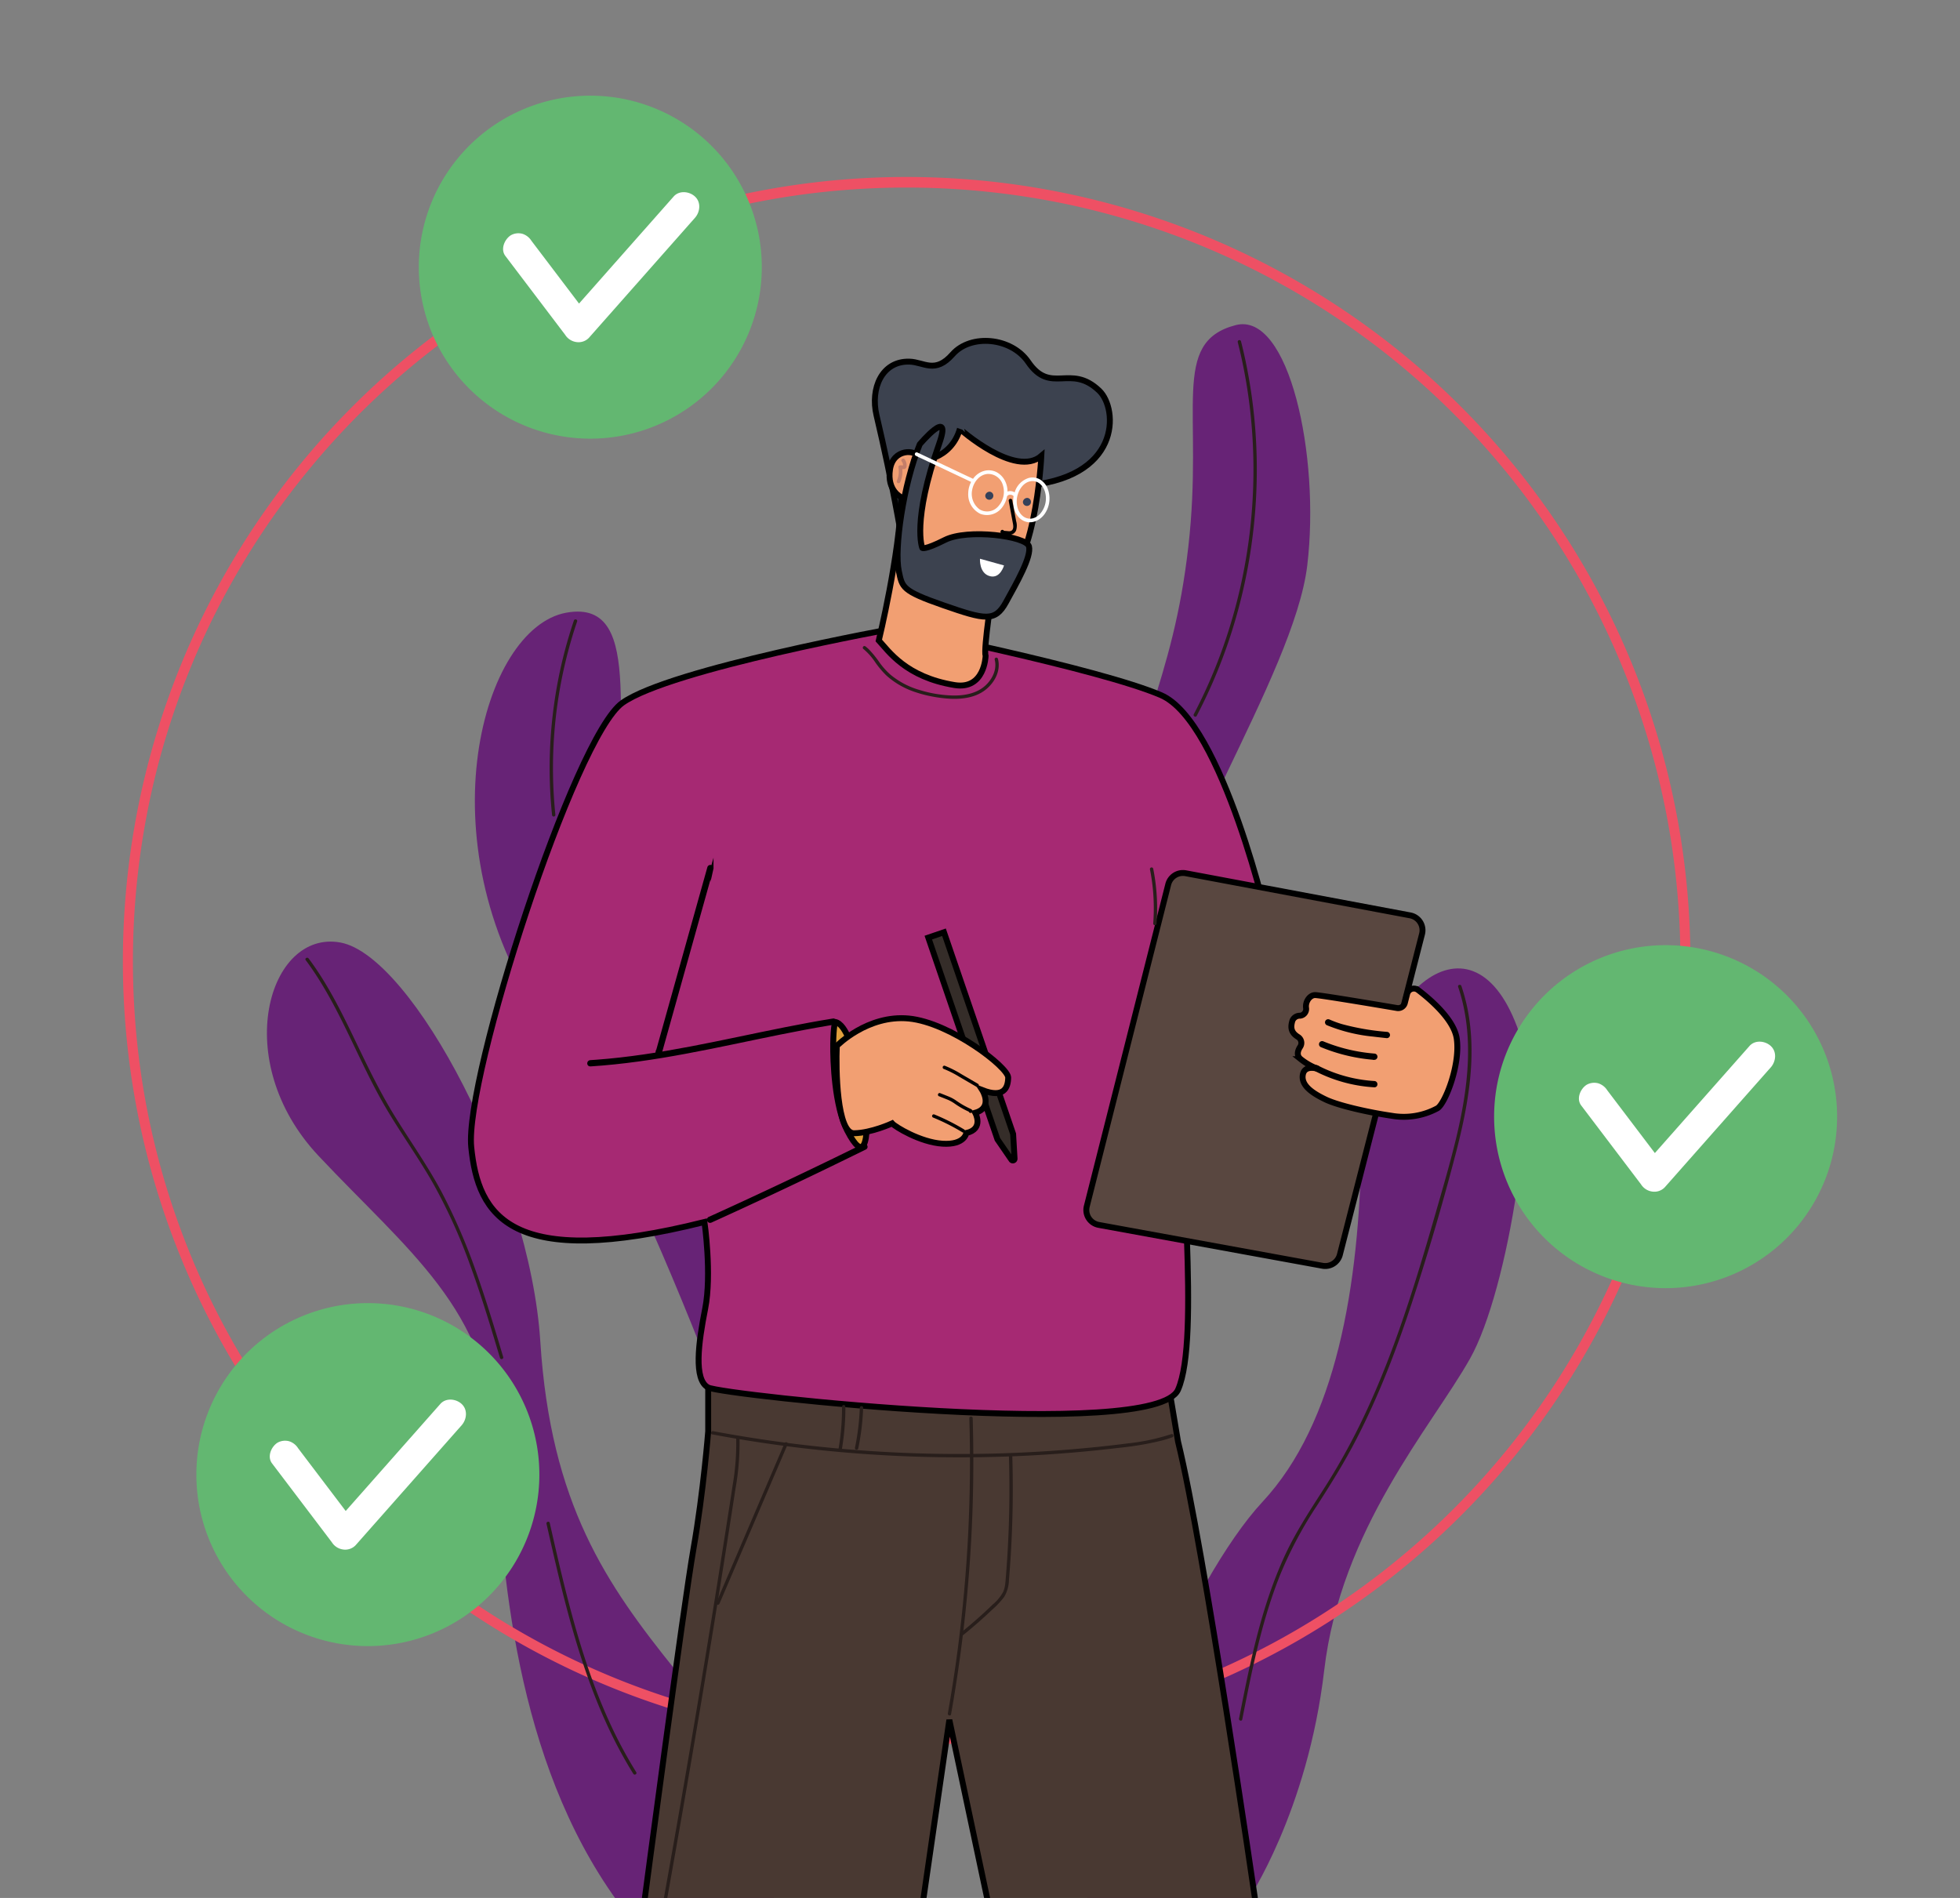 <svg xmlns="http://www.w3.org/2000/svg" xmlns:xlink="http://www.w3.org/1999/xlink" width="664" height="643" viewBox="0 0 664 643">
  <rect x="0" y="0" width="664" height="643" fill="#808080" stroke="none"/>
  <defs>
    <clipPath id="clip-path">
      <rect id="Rectangle_988" data-name="Rectangle 988" width="664" height="643" transform="translate(3665 1926)" fill="#fff"/>
    </clipPath>
  </defs>
  <g id="enrich-your-profile" transform="translate(-3665 -1926)" clip-path="url(#clip-path)">
    <g id="Group_1175" data-name="Group 1175" transform="translate(3706.632 1958.41)">
      <path id="Path_4537" data-name="Path 4537" d="M165.045,597.708h53.395s-10.2-49.033-33.552-78.086-42.324-56.109-45.837-111.433S95.693,277.542,71.354,273.05s-37.688,40.041-7.478,72.223,57.99,52.146,59.908,96.261,6.835,108.48,41.261,156.174" transform="translate(2.359 13.857)" fill="#672376"/>
      <path id="Path_4538" data-name="Path 4538" d="M310.812,597.269h54.379s20.374-30.064,25.995-78.086,36.2-82.251,49.363-105.535,23.808-91.553,15.975-112.509c-15.975-42.744-51.99-9.911-52.692,39.306s-8.748,94.983-33.53,121.631-54.854,99.713-59.49,135.192" transform="translate(15.791 14.296)" fill="#672376"/>
      <path id="Path_4539" data-name="Path 4539" d="M220.167,497.865S176.041,363.892,136,303.823s-20.023-131.951,8.431-137.109,13.5,44.019,20.978,78.445,32.5,112.98,54.763,149.053,46.365,85.6,46.365,85.6Z" transform="translate(5.765 8.451)" fill="#672376"/>
      <path id="Path_4540" data-name="Path 4540" d="M287.3,418.3s8.262-61.446,24.7-135.139,29.087-88.176,34.356-134.154-6.307-69.216,16.045-75.019c18.03-4.681,28.688,44.256,24.237,81.436s-51.092,104.55-54.118,143.054S343.2,413.924,343.2,413.924Z" transform="translate(14.597 3.743)" fill="#672376"/>
      <path id="Path_4541" data-name="Path 4541" d="M527.633,291.917A262.053,262.053,0,0,1,121.618,511.035a264.115,264.115,0,0,1-58.194-52.177A260.827,260.827,0,0,1,4.177,312.237,264.321,264.321,0,0,1,10.858,229.6,261.973,261.973,0,0,1,235.373,31.506a265.036,265.036,0,0,1,82.686,3.56A262.092,262.092,0,0,1,524.536,251.433a265.183,265.183,0,0,1,3.1,40.483,1.7,1.7,0,0,0,3.4,0A265.514,265.514,0,0,0,.8,271.231,267.347,267.347,0,0,0,7.493,354.8,265.368,265.368,0,0,0,234.649,555.647a267.71,267.71,0,0,0,83.963-3.526A265.414,265.414,0,0,0,527.928,332.59a271.27,271.27,0,0,0,3.107-40.674,1.7,1.7,0,0,0-3.4,0" transform="translate(0 1.341)" fill="#ee5064"/>
      <path id="Path_4542" data-name="Path 4542" d="M211.6,58.1A58.1,58.1,0,1,1,153.5,0a58.1,58.1,0,0,1,58.1,58.1" transform="translate(4.847)" fill="#63b771"/>
      <path id="Path_4543" data-name="Path 4543" d="M558.276,331.984a58.1,58.1,0,1,1-58.1-58.1,58.1,58.1,0,0,1,58.1,58.1" transform="translate(22.46 13.915)" fill="#63b771"/>
      <path id="Path_4544" data-name="Path 4544" d="M139.887,447.388a58.1,58.1,0,1,1-58.1-58.1,58.1,58.1,0,0,1,58.1,58.1" transform="translate(1.203 19.778)" fill="#63b771"/>
      <path id="Path_4545" data-name="Path 4545" d="M187.577,32.584c-1.935-1.776-5.331-2.136-7.219,0L168.22,46.316l-19.356,21.9-.562.637L134.682,50.891l-2.527-3.332a5.6,5.6,0,0,0-3.05-2.345,5.214,5.214,0,0,0-3.933.514c-2.1,1.351-3.557,4.709-1.832,6.985l17.743,23.4,2.527,3.332a5.327,5.327,0,0,0,3.729,2.437,4.874,4.874,0,0,0,4.287-1.4l12.138-13.732,19.356-21.9,4.456-5.042c1.767-2,2.117-5.276,0-7.219" transform="translate(6.228 1.581)" fill="#fff"/>
      <path id="Path_4546" data-name="Path 4546" d="M534.422,306.466c-1.935-1.776-5.332-2.136-7.22,0L515.064,320.2l-19.355,21.9-.563.637-13.62-17.959q-1.264-1.666-2.527-3.332a5.6,5.6,0,0,0-3.051-2.345,5.215,5.215,0,0,0-3.932.514c-2.1,1.351-3.558,4.709-1.833,6.985l17.744,23.4q1.264,1.666,2.527,3.332a5.323,5.323,0,0,0,3.728,2.437,4.873,4.873,0,0,0,4.287-1.4l12.138-13.732,19.356-21.9,4.458-5.042c1.766-2,2.116-5.276,0-7.219" transform="translate(23.85 15.496)" fill="#fff"/>
      <path id="Path_4547" data-name="Path 4547" d="M112.354,421.87c-1.935-1.776-5.331-2.136-7.219,0L93,435.6,73.641,457.5l-.562.637L59.459,440.177l-2.527-3.332a5.6,5.6,0,0,0-3.05-2.345,5.219,5.219,0,0,0-3.933.514c-2.1,1.351-3.557,4.709-1.832,6.985L65.86,465.4l2.527,3.332a5.327,5.327,0,0,0,3.729,2.437,4.874,4.874,0,0,0,4.287-1.4l12.138-13.732,19.356-21.9,4.456-5.042c1.767-2,2.117-5.276,0-7.219" transform="translate(2.406 21.359)" fill="#fff"/>
      <path id="Path_4548" data-name="Path 4548" d="M189.744,406.241v25.6s-1.575,20.325-4.978,39.78-16.613,119.33-16.613,119.33h94.4l8.886-61.332,13,61.332H375.1S357.689,471,348.912,435.326l-3.384-20.174Z" transform="translate(8.543 20.64)" fill="#493932" stroke="#000" stroke-width="2"/>
      <path id="Path_4549" data-name="Path 4549" d="M256.448,171.639s-76.675,13.8-92.92,25.344S110,324.117,112.309,347.466s13.285,41.854,79.019,25.4c0,0,2.538,17.754.236,29.367s-3.966,24.111,1.023,26.708S344,447.312,351.755,429.7s-.442-82.393,2.137-109.981,28.926-46.079,28.926-46.079S367,203.364,345.929,194.351s-89.481-22.712-89.481-22.712" transform="translate(5.701 8.72)" fill="#a62973"/>
      <path id="Path_4550" data-name="Path 4550" d="M256.448,171.639s-76.675,13.8-92.92,25.344S110,324.117,112.309,347.466s13.285,41.854,79.019,25.4c0,0,2.538,17.754.236,29.367s-3.966,24.111,1.023,26.708S344,447.312,351.755,429.7s-.442-82.393,2.137-109.981,28.926-46.079,28.926-46.079S367,203.364,345.929,194.351,256.448,171.639,256.448,171.639Z" transform="translate(5.701 8.72)" fill="none" stroke="#000" stroke-miterlimit="10" stroke-width="2"/>
      <path id="Path_4551" data-name="Path 4551" d="M251.384,145.318s-2.837-17.46-8.393-41.063c-2.143-9.1,1.845-18.429,11.163-18.166,4.951.14,8.662,4.262,14.595-2.477,6.181-7.019,19.93-5.757,25.633,2.592,7.693,11.26,14.275.343,24.078,9.745,6.471,6.207,7.551,30.045-26.2,32.237s-40.878,17.132-40.878,17.132" transform="translate(12.317 4.016)" fill="#3c424f"/>
      <path id="Path_4552" data-name="Path 4552" d="M251.384,145.318s-2.837-17.46-8.393-41.063c-2.143-9.1,1.845-18.429,11.163-18.166,4.951.14,8.662,4.262,14.595-2.477,6.181-7.019,19.93-5.757,25.633,2.592,7.693,11.26,14.275.343,24.078,9.745,6.471,6.207,7.551,30.045-26.2,32.237S251.384,145.318,251.384,145.318Z" transform="translate(12.317 4.016)" fill="none" stroke="#000" stroke-miterlimit="10" stroke-width="2"/>
      <path id="Path_4553" data-name="Path 4553" d="M298.77,116.59s-2.075,42.819-16.356,44.282c0,0-3.339,21.059-2.528,23.511,0,0-.3,11.519-10.539,9.837C252.825,191.5,247,182.672,243.705,179.114c0,0,7.094-29.157,7.59-48.538,0,0-4.889-2.151-3.8-9.409s8.9-6.6,9.387-4.308,11.28.99,14.285-9.4c0,0,18.758,16.688,27.606,9.126" transform="translate(12.382 5.46)" fill="#f29f72"/>
      <path id="Path_4554" data-name="Path 4554" d="M298.77,116.59s-2.075,42.819-16.356,44.282c0,0-3.339,21.059-2.528,23.511,0,0-.3,11.519-10.539,9.837C252.825,191.5,247,182.672,243.705,179.114c0,0,7.094-29.157,7.59-48.538,0,0-4.889-2.151-3.8-9.409s8.9-6.6,9.387-4.308,11.28.99,14.285-9.4C271.165,107.464,289.923,124.152,298.77,116.59Z" transform="translate(12.382 5.46)" fill="none" stroke="#000" stroke-miterlimit="10" stroke-width="2"/>
      <path id="Path_4555" data-name="Path 4555" d="M257.266,112.686c-5.585,13.716-8.69,35.437-7.083,42.981,1.167,5.48.955,6.638,15.107,11.564s17.491,5.675,21.164-1,8.73-15.492,7.817-18.966-20.758-6.074-28.5-2.166c-7.034,3.549-7.645,2.7-7.645,2.7s-3.61-8.824,5.753-35.39c4.537-12.876-6.611.278-6.611.278" transform="translate(12.689 5.424)" fill="#3c424f"/>
      <path id="Path_4556" data-name="Path 4556" d="M257.266,112.686c-5.585,13.716-8.69,35.437-7.083,42.981,1.167,5.48.955,6.638,15.107,11.564s17.491,5.675,21.164-1,8.73-15.492,7.817-18.966-20.758-6.074-28.5-2.166c-7.034,3.549-7.645,2.7-7.645,2.7s-3.61-8.824,5.753-35.39C268.414,99.532,257.266,112.686,257.266,112.686Z" transform="translate(12.689 5.424)" fill="none" stroke="#000" stroke-miterlimit="10" stroke-width="2"/>
      <path id="Path_4557" data-name="Path 4557" d="M276.324,149.3l8.143,2.271s-1.237,4.489-4.688,3.658c-3.821-.918-3.455-5.929-3.455-5.929" transform="translate(14.039 7.585)" fill="#fff"/>
      <path id="Path_4558" data-name="Path 4558" d="M300.267,127.164a6.326,6.326,0,0,0-2.635-3.028,5.083,5.083,0,0,0-3.767-.447,7.255,7.255,0,0,0-4.731,4.873,2.807,2.807,0,0,0-2.421-.28,7.956,7.956,0,0,0-.806-3.534,6.756,6.756,0,0,0-2.868-3.022,5.885,5.885,0,0,0-4.142-.469,6.818,6.818,0,0,0-3.857,2.709c-.711-.36-1.447-.68-2.166-1.02l-4.753-2.249-5.492-2.6-4.559-2.156-1.886-.892a.613.613,0,0,0-.514,1.113l.033.016c.76.4,1.553.735,2.327,1.1l4.753,2.248,5.492,2.6,4.559,2.157,1.555.736a8.83,8.83,0,0,0-.868,2.579,9.5,9.5,0,0,0-.111,1.256,7.282,7.282,0,0,0,4.124,6.984,6.421,6.421,0,0,0,7.5-2.375,8.634,8.634,0,0,0,1.551-3.662.619.619,0,0,0,.216-.158c.008-.009.042-.041.056-.057.045-.035.094-.062.139-.095l.083-.036c.059-.024.122-.039.181-.061.03-.005.06-.012.09-.016.069-.01.14-.018.21-.022.036,0,.071,0,.106,0,.065.006.13.009.194.018s.154.026.231.044l.029.009c-.005,0,.005,0,.041.01a.226.226,0,0,0,.034.008l-.02,0c.067.024.132.051.2.082l.095.048-.014-.012a.38.38,0,0,0,.03.023l.012.009c.042.03.087.059.126.091s.048.042.071.064a.72.72,0,0,0,.088.116c-.016.081-.035.162-.048.243-.485,3.043.531,6.811,3.579,8.158,2.6,1.15,5.423-.187,6.971-2.387a9.171,9.171,0,0,0,.981-8.713M283.478,133.4a4.964,4.964,0,0,1-6.183.942,6.5,6.5,0,0,1-2.566-6.547c.455-2.668,2.443-5.272,5.287-5.489a5.188,5.188,0,0,1,5.135,3.83,7.354,7.354,0,0,1-1.673,7.264m14.346,2.345a5.043,5.043,0,0,1-2.708,1.647,3.845,3.845,0,0,1-2.921-.592c-2.033-1.415-2.622-4.161-2.25-6.5.431-2.526,2.194-5.313,4.927-5.558a3.873,3.873,0,0,1,2.839.924,5.754,5.754,0,0,1,1.746,2.874,7.923,7.923,0,0,1-1.634,7.2" transform="translate(12.972 5.842)" fill="#fff"/>
      <path id="Path_4559" data-name="Path 4559" d="M286.867,128.866h0c.075.069.062.046.028.02l-.012-.009-.017-.011" transform="translate(14.575 6.547)" fill="#fff"/>
      <path id="Path_4560" data-name="Path 4560" d="M286.58,128.738c-.014,0-.027-.006-.041-.012a.2.2,0,0,0,.055.016h0l-.013,0" transform="translate(14.558 6.54)" fill="#fff"/>
      <path id="Path_4561" data-name="Path 4561" d="M278.024,129.068a1.37,1.37,0,1,0,1.593-1.379,1.5,1.5,0,0,0-1.593,1.379" transform="translate(14.124 6.487)" fill="#354159"/>
      <path id="Path_4562" data-name="Path 4562" d="M290.158,131.068a1.37,1.37,0,1,0,1.593-1.379,1.5,1.5,0,0,0-1.593,1.379" transform="translate(14.741 6.588)" fill="#354159"/>
      <path id="Path_4563" data-name="Path 4563" d="M286.933,130.525q.649,3.5,1.3,7a5.449,5.449,0,0,1-.018,3.191,2.424,2.424,0,0,1-2.449,1.446c-.634-.019-1.274-.082-1.9-.148-.663-.07-1.223-.659-.77-1.3a.62.62,0,0,1,.864-.081.626.626,0,0,1,.081.864c-.011.015-.021.03-.033.045.045-.1.089-.194.133-.291l0,.047c-.01-.106-.021-.212-.033-.318a.306.306,0,0,0-.161-.184l.242.021.483.041c.307.026.614.057.92.079a1.57,1.57,0,0,0,1.188-.247c.747-.666.45-1.895.294-2.736q-.676-3.65-1.353-7.3a.619.619,0,0,1,.545-.675.627.627,0,0,1,.675.545" transform="translate(14.374 6.604)"/>
      <path id="Path_4564" data-name="Path 4564" d="M252.163,117.258a3.351,3.351,0,0,1,.663,2.374.972.972,0,0,1-.836.925,7.893,7.893,0,0,1-1.424-.067l.709-.67a8.861,8.861,0,0,1-.624,5.194.614.614,0,0,1-1.114-.514,7.685,7.685,0,0,0,.518-4.55c-.079-.429.347-.692.71-.67.316.02.634.043.951.059.122.014.158.016.106,0-.186.271-.256.316-.211.138a1.71,1.71,0,0,1,.01-.263,2.177,2.177,0,0,0-.455-1.244c-.478-.63.519-1.344,1-.715" transform="translate(12.675 5.945)" fill="#c47e69"/>
      <path id="Path_4565" data-name="Path 4565" d="M344.278,250.7l76.033,14.271a5.134,5.134,0,0,1,4.027,6.321L396.507,379.906a5.134,5.134,0,0,1-5.9,3.777L314.82,369.841a5.134,5.134,0,0,1-4.055-6.311l27.589-109.04a5.134,5.134,0,0,1,5.924-3.787" transform="translate(15.781 12.733)" fill="#594740"/>
      <path id="Path_4566" data-name="Path 4566" d="M344.278,250.7l76.033,14.271a5.134,5.134,0,0,1,4.027,6.321L396.507,379.906a5.134,5.134,0,0,1-5.9,3.777L314.82,369.841a5.134,5.134,0,0,1-4.055-6.311l27.589-109.04A5.134,5.134,0,0,1,344.278,250.7Z" transform="translate(15.781 12.733)" fill="none" stroke="#000" stroke-miterlimit="10" stroke-width="2"/>
      <path id="Path_4567" data-name="Path 4567" d="M415.945,289.643l-.786,3.094a2.34,2.34,0,0,1-2.662,1.735c-6.4-1.086-25.189-4.248-27.638-4.384-1.848-.1-3.5,2.206-3.156,4.4a2.3,2.3,0,0,1-2.043,2.587,2.688,2.688,0,0,0-2.586,1.649c-.751,2.419-.423,4.124,1.939,5.57a2.385,2.385,0,0,1,.674,3.333c-.835,1.3-1.327,2.942.206,4.166a20.883,20.883,0,0,0,5.929,3.326s-4.614-1.635-5.233,1.978,3.268,6.228,7.707,8.353,14.809,4.42,22.386,5.524a23.927,23.927,0,0,0,15.513-2.543c2.574-1.5,7.827-14.72,6.541-23.607-.926-6.4-8.78-13.177-13.108-16.472a2.341,2.341,0,0,0-3.683,1.3" transform="translate(19.139 14.626)" fill="#f29f72"/>
      <path id="Path_4568" data-name="Path 4568" d="M415.945,289.643l-.786,3.094a2.34,2.34,0,0,1-2.662,1.735c-6.4-1.086-25.189-4.248-27.638-4.384-1.848-.1-3.5,2.206-3.156,4.4a2.3,2.3,0,0,1-2.043,2.587,2.688,2.688,0,0,0-2.586,1.649c-.751,2.419-.423,4.124,1.939,5.57a2.385,2.385,0,0,1,.674,3.333c-.835,1.3-1.327,2.942.206,4.166a20.883,20.883,0,0,0,5.929,3.326s-4.614-1.635-5.233,1.978,3.268,6.228,7.707,8.353,14.809,4.42,22.386,5.524a23.927,23.927,0,0,0,15.513-2.543c2.574-1.5,7.827-14.72,6.541-23.607-.926-6.4-8.78-13.177-13.108-16.472A2.341,2.341,0,0,0,415.945,289.643Z" transform="translate(19.139 14.626)" fill="none" stroke="#000" stroke-miterlimit="10" stroke-width="2"/>
      <path id="Path_4569" data-name="Path 4569" d="M229.649,298.621s-.556,1.5-.645,7.465.5,21.129,4.723,29.31c5.792,11.23,6.481,2.654,6.63-.507,0,0-3.1-34.718-10.708-36.269" transform="translate(11.634 15.172)" fill="#e29f3d"/>
      <path id="Path_4570" data-name="Path 4570" d="M229.649,298.621s-.556,1.5-.645,7.465.5,21.129,4.723,29.31c5.792,11.23,6.481,2.654,6.63-.507C240.356,334.89,237.259,300.172,229.649,298.621Z" transform="translate(11.634 15.172)" fill="none" stroke="#000" stroke-miterlimit="10" stroke-width="2"/>
      <path id="Path_4571" data-name="Path 4571" d="M288.4,338.076l.483,8.336a.583.583,0,0,1-1.063.364l-4.731-6.88-23.428-68.358,5.311-1.82Z" transform="translate(13.193 13.703)" fill="#352d29"/>
      <path id="Path_4572" data-name="Path 4572" d="M288.4,338.076l.483,8.336a.583.583,0,0,1-1.063.364l-4.731-6.88-23.428-68.358,5.311-1.82Z" transform="translate(13.193 13.703)" fill="none" stroke="#000" stroke-miterlimit="10" stroke-width="2"/>
      <path id="Path_4573" data-name="Path 4573" d="M230.171,306.814s10.363-10.637,24.414-9.27,33.7,16.5,33.642,20.008-1.493,7.075-8.786,4.228c0,0,3.773,5.935-2.374,7.691,0,0,3.061,5.479-3.037,6.867,0,0-.476,4.079-8.029,3.612s-16.1-5.745-17.092-6.882c0,0-7.011,3.251-12.874,3.34s-6.214-21.691-5.863-29.595" transform="translate(11.689 15.111)" fill="#f29f72"/>
      <path id="Path_4574" data-name="Path 4574" d="M230.171,306.814s10.363-10.637,24.414-9.27,33.7,16.5,33.642,20.008-1.493,7.075-8.786,4.228c0,0,3.773,5.935-2.374,7.691,0,0,3.061,5.479-3.037,6.867,0,0-.476,4.079-8.029,3.612s-16.1-5.745-17.092-6.882c0,0-7.011,3.251-12.874,3.34S229.82,314.718,230.171,306.814Z" transform="translate(11.689 15.111)" fill="none" stroke="#000" stroke-miterlimit="10" stroke-width="2"/>
      <path id="Path_4575" data-name="Path 4575" d="M273.245,426.409q.583,19.643-.4,39.291-.985,19.528-3.524,38.937-1.431,10.934-3.359,21.8c-.126.714.967,1.019,1.094.3q1.713-9.675,3.042-19.413,1.322-9.714,2.261-19.476.944-9.829,1.491-19.692.544-9.81.695-19.637t-.094-19.65q-.03-1.228-.067-2.456c-.021-.728-1.156-.731-1.134,0" transform="translate(13.512 21.636)" fill="#281e1b"/>
      <path id="Path_4576" data-name="Path 4576" d="M190.027,431.671q15.069,2.82,30.3,4.624t30.543,2.574q15.385.776,30.8.51T312.43,437.8q7.675-.656,15.323-1.572a103.465,103.465,0,0,0,14.615-2.48q1.764-.474,3.487-1.082c.684-.241.39-1.337-.3-1.094A70.836,70.836,0,0,1,331,434.694q-7.537.974-15.11,1.666-15.187,1.415-30.447,1.8t-30.5-.242q-15.316-.635-30.565-2.3t-30.338-4.364q-1.858-.333-3.714-.68c-.714-.133-1.019.959-.3,1.094" transform="translate(9.634 21.876)" fill="#281e1b"/>
      <path id="Path_4577" data-name="Path 4577" d="M286.448,438.359q.2,6.682.17,13.366-.038,6.715-.319,13.424-.279,6.678-.8,13.343c-.084,1.076-.158,2.154-.278,3.226a10.042,10.042,0,0,1-.677,2.857,14.905,14.905,0,0,1-3.674,4.443q-4.569,4.432-9.493,8.475c-.415.339-.829.677-1.246,1.012a.57.57,0,0,0,0,.8.581.581,0,0,0,.8,0q5.027-4.043,9.706-8.494a30.051,30.051,0,0,0,4.176-4.413,11.6,11.6,0,0,0,1.649-5.819q.571-6.715.884-13.447.322-6.767.393-13.542t-.107-13.548q-.022-.843-.049-1.685c-.022-.728-1.156-.731-1.133,0" transform="translate(13.716 22.244)" fill="#281e1b"/>
      <path id="Path_4578" data-name="Path 4578" d="M231.906,422.721a82.7,82.7,0,0,1-.734,11.353q-.219,1.617-.5,3.223a.582.582,0,0,0,.4.7.572.572,0,0,0,.7-.4,84.362,84.362,0,0,0,1.225-11.6q.058-1.639.052-3.282a.567.567,0,0,0-1.134,0" transform="translate(11.719 21.449)" fill="#281e1b"/>
      <path id="Path_4579" data-name="Path 4579" d="M237.654,423.059a80.976,80.976,0,0,1-1.627,13.515.58.58,0,0,0,.4.7.572.572,0,0,0,.7-.4,82.678,82.678,0,0,0,1.667-13.817c.026-.73-1.108-.729-1.134,0" transform="translate(11.991 21.466)" fill="#281e1b"/>
      <path id="Path_4580" data-name="Path 4580" d="M198.906,433.082a80.925,80.925,0,0,1-1.136,15.31c-.757,5.09-1.564,10.175-2.358,15.26q-2.367,15.147-4.818,30.28-4.9,30.268-10.138,60.478-2.962,17.089-6.031,34.16c-.128.714.965,1.02,1.094.3Q181,558.39,186.139,527.847q5.113-30.389,9.888-60.833,1.341-8.556,2.655-17.114a87.4,87.4,0,0,0,1.358-16.817c-.03-.727-1.164-.731-1.134,0" transform="translate(8.861 21.976)" fill="#281e1b"/>
      <path id="Path_4581" data-name="Path 4581" d="M214.454,434.406q-2.251,5.258-4.5,10.518t-4.5,10.516l-4.5,10.518q-2.26,5.285-4.523,10.569-2.251,5.258-4.5,10.518-.279.651-.557,1.3a.586.586,0,0,0,.2.776.571.571,0,0,0,.777-.2l4.5-10.517q2.251-5.258,4.5-10.517t4.5-10.518l4.524-10.569,4.5-10.516.557-1.3a.586.586,0,0,0-.2-.777.571.571,0,0,0-.775.2" transform="translate(9.72 22.057)" fill="#281e1b"/>
      <path id="Path_4582" data-name="Path 4582" d="M238.824,178.5a20.749,20.749,0,0,1,3.87,4.356,31.25,31.25,0,0,0,3.841,4.568,27.393,27.393,0,0,0,9.93,5.673,41.187,41.187,0,0,0,5.6,1.45,44.356,44.356,0,0,0,6.184.759c4.038.185,8.422-.4,11.722-2.923,2.808-2.145,4.94-5.632,4.587-9.27a8.728,8.728,0,0,0-.236-1.356.568.568,0,0,0-1.094.3c.86,3.327-.827,6.716-3.3,8.9-2.938,2.6-7.029,3.31-10.834,3.242a41.455,41.455,0,0,1-11.431-1.9,27.193,27.193,0,0,1-9.7-5.114,24.59,24.59,0,0,1-3.737-4.142,34.092,34.092,0,0,0-3.7-4.555,14.161,14.161,0,0,0-1.135-.964.571.571,0,0,0-.777.2.581.581,0,0,0,.2.775" transform="translate(12.119 9.015)" fill="#281e1b"/>
      <path id="Path_4583" data-name="Path 4583" d="M241.329,338.4q-5.066,2.5-10.148,4.97T221,348.272q-5.072,2.424-10.16,4.815-5.113,2.4-10.241,4.773t-10.272,4.708l-1.274.578a.571.571,0,0,0-.2.776.581.581,0,0,0,.777.2q5.145-2.333,10.275-4.7t10.245-4.764q5.09-2.388,10.163-4.807,5.1-2.43,10.183-4.9T240.647,340l1.255-.619c.655-.323.08-1.3-.573-.979" transform="translate(9.591 17.189)"/>
      <path id="Path_4584" data-name="Path 4584" d="M241.329,338.4q-5.066,2.5-10.148,4.97T221,348.272q-5.072,2.424-10.16,4.815-5.113,2.4-10.241,4.773t-10.272,4.708l-1.274.578a.571.571,0,0,0-.2.776.581.581,0,0,0,.777.2q5.145-2.333,10.275-4.7t10.245-4.764q5.09-2.388,10.163-4.807,5.1-2.43,10.183-4.9T240.647,340l1.255-.619C242.556,339.054,241.981,338.075,241.329,338.4Z" transform="translate(9.591 17.189)" fill="none" stroke="#000" stroke-miterlimit="10" stroke-width="1"/>
      <path id="Path_4585" data-name="Path 4585" d="M150.72,313.239c5.42-.343,10.822-.919,16.2-1.656s10.743-1.639,16.085-2.632,10.688-2.08,16.017-3.186,10.667-2.233,16.008-3.308,10.686-2.1,16.056-3q1.015-.172,2.032-.335c.719-.117.414-1.209-.3-1.094-5.348.866-10.674,1.86-15.988,2.914-5.344,1.061-10.676,2.182-16.011,3.293-5.3,1.1-10.612,2.2-15.934,3.211s-10.643,1.943-15.994,2.722-10.725,1.4-16.117,1.8q-1.026.076-2.054.141c-.725.045-.73,1.18,0,1.134" transform="translate(7.63 15.141)"/>
      <path id="Path_4586" data-name="Path 4586" d="M150.72,313.239c5.42-.343,10.822-.919,16.2-1.656s10.743-1.639,16.085-2.632,10.688-2.08,16.017-3.186,10.667-2.233,16.008-3.308,10.686-2.1,16.056-3q1.015-.172,2.032-.335c.719-.117.414-1.209-.3-1.094-5.348.866-10.674,1.86-15.988,2.914-5.344,1.061-10.676,2.182-16.011,3.293-5.3,1.1-10.612,2.2-15.934,3.211s-10.643,1.943-15.994,2.722-10.725,1.4-16.117,1.8q-1.026.076-2.054.141C150,312.15,149.99,313.285,150.72,313.239Z" transform="translate(7.63 15.141)" fill="none" stroke="#000" stroke-miterlimit="10" stroke-width="1"/>
      <path id="Path_4587" data-name="Path 4587" d="M189.751,248.882l-3.446,12.309q-1.723,6.161-3.448,12.322-1.729,6.176-3.456,12.35l-3.457,12.35q-1.728,6.176-3.456,12.35l-.426,1.521a.568.568,0,0,0,1.094.3q1.728-6.174,3.456-12.35t3.456-12.349q1.729-6.176,3.457-12.35t3.45-12.327q1.723-6.155,3.445-12.309.213-.758.425-1.516a.568.568,0,0,0-1.094-.3" transform="translate(8.741 12.624)"/>
      <path id="Path_4588" data-name="Path 4588" d="M189.751,248.882l-3.446,12.309q-1.723,6.161-3.448,12.322-1.729,6.176-3.456,12.35l-3.457,12.35q-1.728,6.176-3.456,12.35l-.426,1.521a.568.568,0,0,0,1.094.3q1.728-6.174,3.456-12.35t3.456-12.349q1.729-6.176,3.457-12.35t3.45-12.327q1.723-6.155,3.445-12.309.213-.758.425-1.516A.568.568,0,0,0,189.751,248.882Z" transform="translate(8.741 12.624)" fill="none" stroke="#000" stroke-miterlimit="10" stroke-width="1"/>
      <path id="Path_4589" data-name="Path 4589" d="M331.13,249.536a67.241,67.241,0,0,1,1.285,14.224q-.033,2.043-.189,4.08a.571.571,0,0,0,.566.566.577.577,0,0,0,.567-.566,68.675,68.675,0,0,0-.456-14.579q-.279-2.022-.68-4.027a.567.567,0,0,0-1.094.3" transform="translate(16.823 12.642)" fill="#281e1b"/>
      <path id="Path_4590" data-name="Path 4590" d="M434.065,287.359c5.652,16.738,3.326,34.646-.723,51.462-2.03,8.433-4.485,16.761-6.879,25.1-2.333,8.118-4.712,16.227-7.26,24.281-5.148,16.278-10.994,32.384-18.528,47.724a220.556,220.556,0,0,1-12.534,22.15c-4.773,7.418-9.546,14.766-13.188,22.826-6.921,15.318-10.62,31.814-13.9,48.224q-.613,3.064-1.213,6.13c-.141.712.952,1.018,1.094.3,3.28-16.676,6.6-33.5,12.972-49.325a137.537,137.537,0,0,1,12.383-23.2c4.753-7.36,9.352-14.76,13.367-22.553,7.732-15,13.758-30.825,19-46.851,5.342-16.342,10.21-32.921,14.544-49.559,4.291-16.474,7.549-34.024,3.693-50.916a62.754,62.754,0,0,0-1.729-6.093c-.232-.688-1.328-.393-1.094.3" transform="translate(18.281 14.564)" fill="#281e1b"/>
      <path id="Path_4591" data-name="Path 4591" d="M58.953,278.752c5.658,7.587,10.05,16,14.176,24.486,4.157,8.551,8.086,17.23,12.9,25.442,5.155,8.794,11.169,17.057,16.191,25.933A184.028,184.028,0,0,1,114.5,381.679c3.431,9.307,6.346,18.794,9.2,28.292q.534,1.78,1.067,3.559a.568.568,0,0,0,1.094-.3c-2.855-9.54-5.716-19.085-9.044-28.475A201.759,201.759,0,0,0,105.1,357.51c-4.765-8.981-10.656-17.269-15.988-25.909-5.076-8.226-9.23-16.923-13.408-25.626-4.1-8.547-8.312-17.1-13.707-24.918q-1.007-1.458-2.067-2.878c-.431-.578-1.416-.014-.979.573" transform="translate(2.99 14.121)" fill="#281e1b"/>
      <path id="Path_4592" data-name="Path 4592" d="M136.575,460.479c1.3,5.736,2.6,11.472,3.973,17.189s2.829,11.437,4.424,17.106c1.59,5.649,3.322,11.259,5.267,16.8,1.935,5.508,4.081,10.944,6.5,16.259a151.754,151.754,0,0,0,8.114,15.5q.56.93,1.134,1.849c.385.619,1.367.049.979-.573a148.73,148.73,0,0,1-8.311-15.326c-2.476-5.259-4.669-10.648-6.644-16.114-1.993-5.516-3.766-11.11-5.389-16.746s-3.093-11.313-4.483-17.009-2.7-11.4-3.99-17.118l-.479-2.118c-.161-.711-1.255-.411-1.094.3" transform="translate(6.938 23.359)" fill="#281e1b"/>
      <path id="Path_4593" data-name="Path 4593" d="M145.8,169.24q-2.093,6.182-3.661,12.525-1.557,6.3-2.583,12.727-1.031,6.458-1.529,12.988-.49,6.477-.44,12.98.052,6.526.655,13.031.074.8.157,1.593a.583.583,0,0,0,.566.567.571.571,0,0,0,.567-.567q-.665-6.461-.789-12.963t.3-12.983q.419-6.437,1.37-12.824.961-6.423,2.457-12.753t3.516-12.5q.249-.76.506-1.518c.234-.692-.861-.991-1.094-.3" transform="translate(6.99 8.579)" fill="#281e1b"/>
      <path id="Path_4594" data-name="Path 4594" d="M360.153,79.505a174.144,174.144,0,0,1,4.4,24.994,180.686,180.686,0,0,1-8.2,74.863,174.321,174.321,0,0,1-9.646,23.362q-.709,1.415-1.446,2.819c-.337.645.64,1.22.979.572a176.017,176.017,0,0,0,10.15-23.35,179.98,179.98,0,0,0,6.725-24.633,183.22,183.22,0,0,0,3.2-25.273,180.255,180.255,0,0,0-.354-25.423A176.6,176.6,0,0,0,362,82.281q-.362-1.542-.75-3.078a.567.567,0,0,0-1.093.3" transform="translate(17.538 4.004)" fill="#281e1b"/>
      <path id="Path_4595" data-name="Path 4595" d="M264.706,313.858a34.127,34.127,0,0,1,5.4,2.753l5.6,3.261a.568.568,0,0,0,.573-.979l-5.694-3.317a35.046,35.046,0,0,0-5.572-2.811.572.572,0,0,0-.7.4.578.578,0,0,0,.4.7" transform="translate(13.428 15.889)"/>
      <path id="Path_4596" data-name="Path 4596" d="M263.19,322.67c.968.387,1.938.766,2.9,1.159a12.641,12.641,0,0,1,2.452,1.387c.8.556,1.622,1.075,2.474,1.55q.638.356,1.295.681.3.151.613.294c.11.052.221.1.332.151.056.025.235.11.232.107l-.145-.25.02.057v-.3l-.01.046c.048-.083.1-.167.146-.25l-.036.034.25-.146-.045.016h.3l-.04-.007.338.261c-.006-.012-.014-.023-.021-.035a.568.568,0,0,0-.979.573.655.655,0,0,0,1.18-.143c.163-.57-.342-.812-.761-1q-1.236-.564-2.415-1.243c-.8-.458-1.568-.959-2.322-1.485a12.436,12.436,0,0,0-2.364-1.307c-1.026-.426-2.063-.826-3.095-1.238a.571.571,0,0,0-.7.4.581.581,0,0,0,.4.7" transform="translate(13.351 16.337)"/>
      <path id="Path_4597" data-name="Path 4597" d="M261.3,329.543a70.205,70.205,0,0,1,9.915,5.011.568.568,0,0,0,.573-.979,72.005,72.005,0,0,0-10.187-5.126.571.571,0,0,0-.7.4.582.582,0,0,0,.4.7" transform="translate(13.254 16.686)"/>
      <path id="Path_4598" data-name="Path 4598" d="M384.456,314.051a49.629,49.629,0,0,0,15.388,5.02q2.29.347,4.6.486c.729.043.726-1.092,0-1.134a48.685,48.685,0,0,1-15.348-3.47c-1.387-.561-2.744-1.193-4.071-1.881-.647-.336-1.222.643-.573.979" transform="translate(19.518 15.902)"/>
      <path id="Path_4599" data-name="Path 4599" d="M384.456,314.051a49.629,49.629,0,0,0,15.388,5.02q2.29.347,4.6.486c.729.043.726-1.092,0-1.134a48.685,48.685,0,0,1-15.348-3.47c-1.387-.561-2.744-1.193-4.071-1.881C384.381,312.735,383.806,313.714,384.456,314.051Z" transform="translate(19.518 15.902)" fill="none" stroke="#000" stroke-miterlimit="10" stroke-width="1"/>
      <path id="Path_4600" data-name="Path 4600" d="M386.509,306.406a58.474,58.474,0,0,0,13.777,3.785q2.018.3,4.052.457a.573.573,0,0,0,.567-.567.579.579,0,0,0-.567-.567,57.793,57.793,0,0,1-13.75-2.794q-1.912-.638-3.778-1.407a.571.571,0,0,0-.7.4.581.581,0,0,0,.4.7" transform="translate(19.616 15.51)"/>
      <path id="Path_4601" data-name="Path 4601" d="M386.509,306.406a58.474,58.474,0,0,0,13.777,3.785q2.018.3,4.052.457a.573.573,0,0,0,.567-.567.579.579,0,0,0-.567-.567,57.793,57.793,0,0,1-13.75-2.794q-1.912-.638-3.778-1.407a.571.571,0,0,0-.7.4A.581.581,0,0,0,386.509,306.406Z" transform="translate(19.616 15.51)" fill="none" stroke="#000" stroke-miterlimit="10" stroke-width="1"/>
      <path id="Path_4602" data-name="Path 4602" d="M388.315,299.285a54.821,54.821,0,0,0,15.625,3.847c1.514.189,3.031.355,4.547.521a.571.571,0,0,0,.567-.567.581.581,0,0,0-.567-.567,83.658,83.658,0,0,1-15.476-2.685,35.936,35.936,0,0,1-4.123-1.528.585.585,0,0,0-.777.2.571.571,0,0,0,.2.776" transform="translate(19.715 15.152)"/>
      <path id="Path_4603" data-name="Path 4603" d="M388.315,299.285a54.821,54.821,0,0,0,15.625,3.847c1.514.189,3.031.355,4.547.521a.571.571,0,0,0,.567-.567.581.581,0,0,0-.567-.567,83.658,83.658,0,0,1-15.476-2.685,35.936,35.936,0,0,1-4.123-1.528.585.585,0,0,0-.777.2A.571.571,0,0,0,388.315,299.285Z" transform="translate(19.715 15.152)" fill="none" stroke="#000" stroke-miterlimit="10" stroke-width="1"/>
    </g>
  </g>
</svg>
